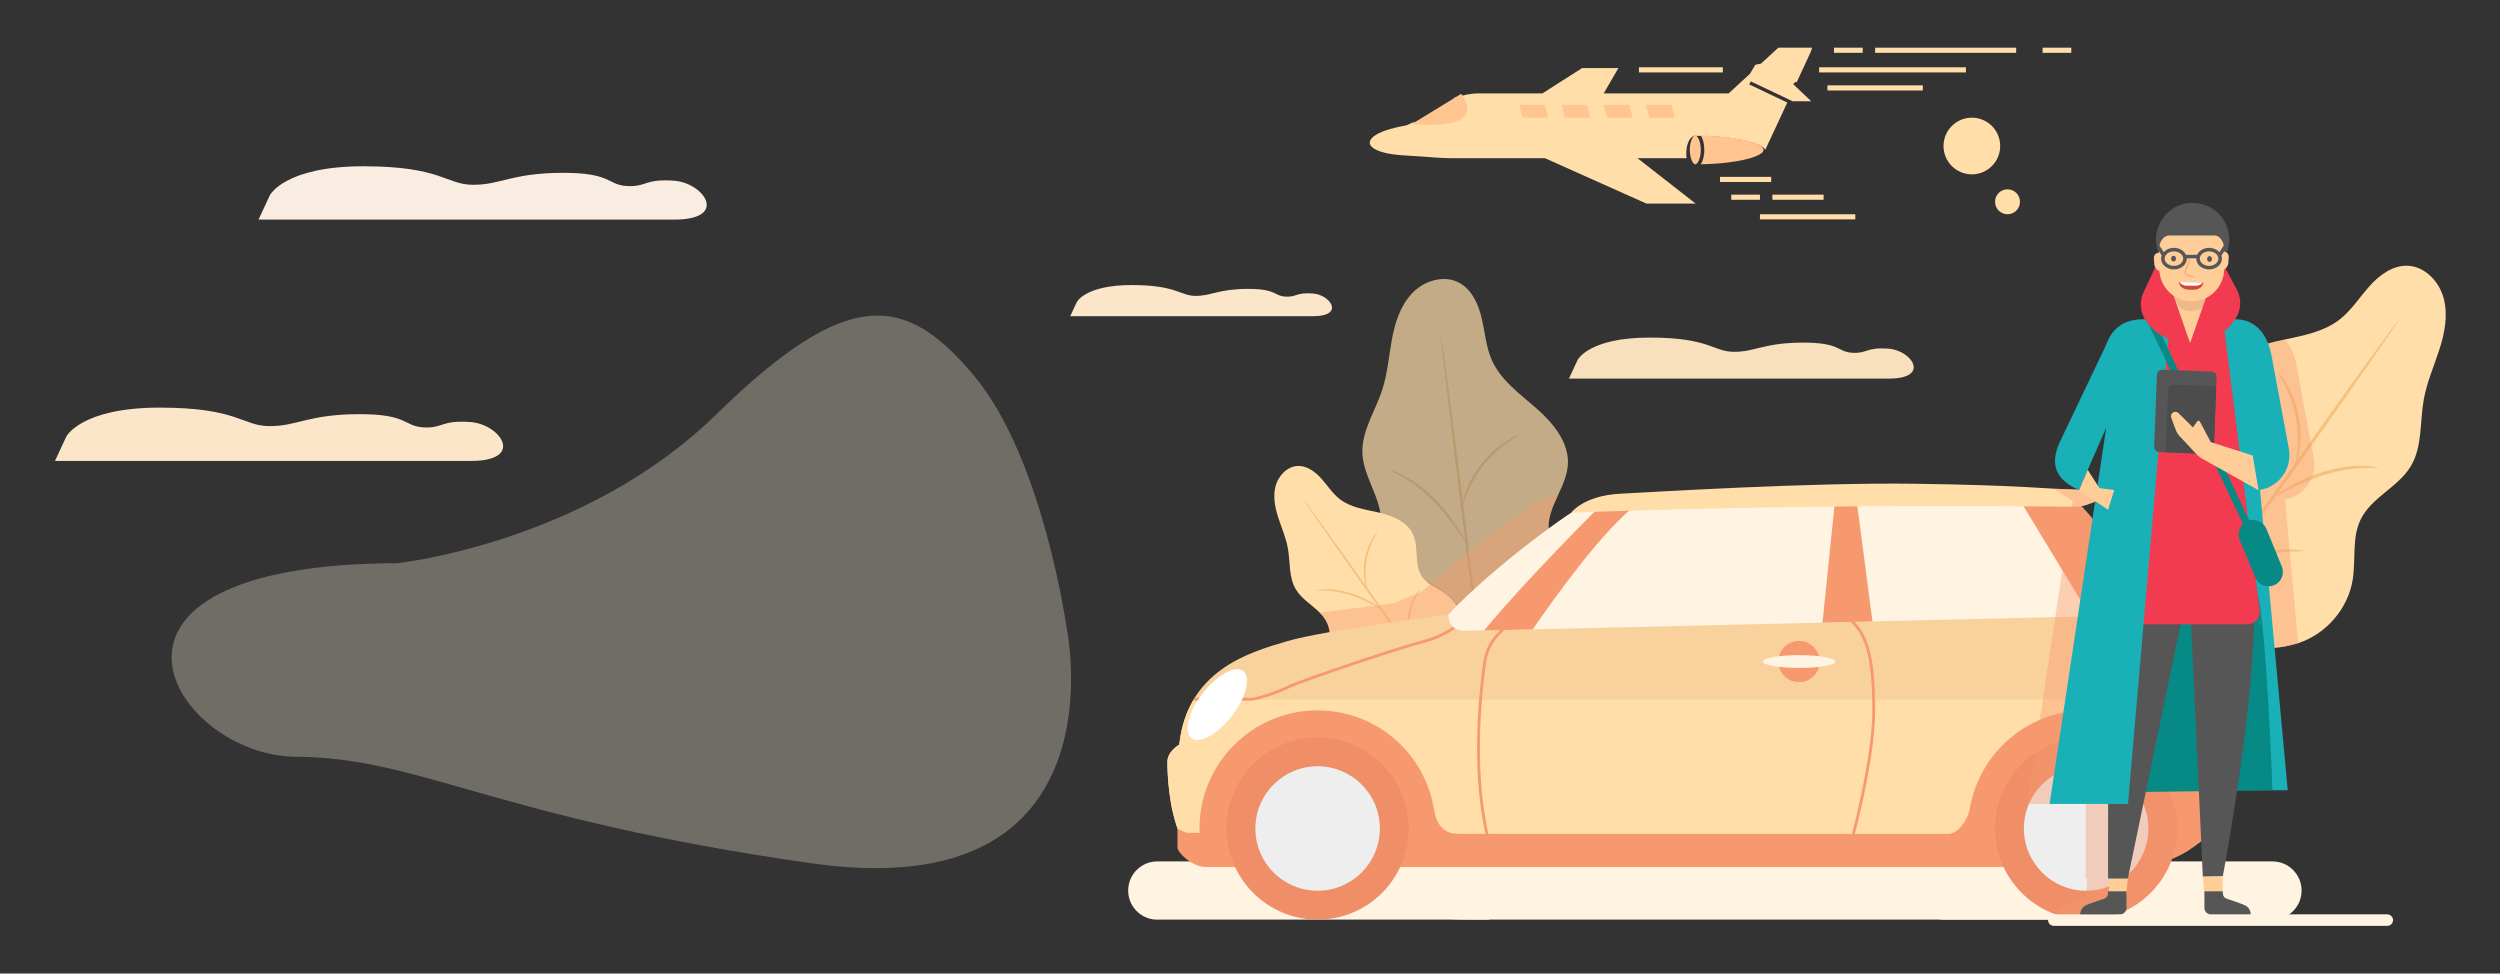 <?xml version="1.0" encoding="utf-8"?>
<!-- Generator: Adobe Illustrator 16.0.0, SVG Export Plug-In . SVG Version: 6.00 Build 0)  -->
<!DOCTYPE svg PUBLIC "-//W3C//DTD SVG 1.1//EN" "http://www.w3.org/Graphics/SVG/1.1/DTD/svg11.dtd">
<svg version="1.1" xmlns="http://www.w3.org/2000/svg" xmlns:xlink="http://www.w3.org/1999/xlink" x="0px" y="0px" width="2568px"
	 height="1000px" viewBox="0 0 2568 1000" enable-background="new 0 0 2568 1000" xml:space="preserve">
<rect x="0" y="0" width="2568" height="1000" fill="#333333" stroke="none"/>
<g id="Layer_1">
</g>
<g id="ORG">
	<g>
		<path fill="#FFF3E1" d="M1529.855,884.841v59.742h-343.391c-15.455-1.15-27.607-14.072-27.607-29.832
			c0-16.504,13.383-29.91,29.91-29.91H1529.855z"/>
		<path fill="#FFF3E1" d="M1993.193,884.841v59.742h343.391c15.455-1.15,27.607-14.072,27.607-29.832
			c0-16.504-13.383-29.91-29.91-29.91H1993.193z"/>
		<g opacity="0.7">
			<g>
				<path fill="#FFDEA9" d="M1499.154,704.476c-28.299,9.791-61.854-5.859-83.062-26.994
					c-21.207-21.139-29.012-54.695-19.314-83.018c6.709-19.592,21.047-37.041,21.764-57.734
					c0.852-24.613-17.922-46.258-19.07-70.855c-1.068-22.975,13.193-43.469,20.32-65.33c5.434-16.666,6.736-34.354,9.906-51.588
					c3.176-17.246,8.639-34.812,20.672-47.557c12.025-12.754,32.061-19.277,47.707-11.379c13.428,6.779,20.398,21.947,23.854,36.58
					c3.459,14.641,4.488,30.025,10.678,43.736c9.357,20.717,28.947,34.508,46.018,49.516c17.076,15.008,33.334,34.84,31.893,57.527
					c-1.5,23.746-22.26,44.203-19.617,67.85c1.645,14.762,12.098,26.771,18.947,39.949c16.299,31.373,10.711,72.715-13.332,98.631
					C1572.469,709.726,1531.658,718.39,1499.154,704.476"/>
			</g>
			<g>
				<g>
					<g>
						<path fill="#F4C587" d="M1535.895,715.765c-0.083,0.035-0.631-1.174-1.598-3.508c-0.479-1.176-1.067-2.623-1.762-4.334
							c-0.344-0.859-0.713-1.783-1.107-2.773c-0.394-0.99-0.828-2.039-1.176-3.189c-3.114-9.084-7.123-22.441-10.426-39.312
							c-3.373-16.855-6.01-37.148-8.845-59.629c-2.818-22.492-5.917-47.219-9.17-73.172c-6.435-51.936-12.116-98.965-16.099-133.021
							c-1.991-17.029-3.558-30.814-4.582-40.35c-0.512-4.766-0.889-8.471-1.115-10.984c-0.227-2.516-0.302-3.842-0.213-3.854
							c0.09-0.01,0.34,1.293,0.734,3.787c0.395,2.496,0.933,6.18,1.6,10.928c1.334,9.494,3.179,23.246,5.404,40.246
							c4.449,33.998,10.42,80.992,16.855,132.928c3.18,25.963,6.21,50.697,8.967,73.197c2.704,22.508,5.145,42.756,8.271,59.58
							c3.058,16.84,6.772,30.188,9.578,39.336c0.309,1.156,0.705,2.215,1.06,3.213c0.353,1,0.683,1.936,0.989,2.805
							c0.601,1.738,1.11,3.213,1.523,4.408C1535.593,714.457,1535.978,715.732,1535.895,715.765z"/>
					</g>
				</g>
			</g>
			<g>
				<g>
					<g>
						<path fill="#F4C587" d="M1561.574,446.095c0.076,0.162-1.075,0.943-3.211,2.211c-0.539,0.314-1.133,0.66-1.781,1.039
							c-0.645,0.393-1.323,0.854-2.066,1.324c-1.471,0.965-3.201,1.969-4.977,3.289c-0.903,0.637-1.849,1.303-2.833,1.996
							c-0.981,0.697-1.941,1.508-2.971,2.295c-2.083,1.547-4.138,3.408-6.344,5.311c-4.292,3.938-8.765,8.533-13.002,13.752
							c-4.185,5.262-7.708,10.621-10.63,15.662c-1.382,2.564-2.758,4.973-3.819,7.34c-0.548,1.174-1.133,2.287-1.602,3.396
							c-0.465,1.109-0.911,2.176-1.337,3.195c-0.91,2.021-1.512,3.914-2.137,5.555c-0.299,0.826-0.604,1.584-0.848,2.299
							c-0.231,0.721-0.443,1.379-0.635,1.979c-0.781,2.369-1.295,3.658-1.469,3.613s0.009-1.422,0.488-3.871
							c0.125-0.615,0.264-1.293,0.414-2.033c0.175-0.74,0.415-1.537,0.652-2.398c0.502-1.713,1.001-3.705,1.812-5.797
							c0.384-1.057,0.786-2.164,1.204-3.316c0.429-1.15,0.978-2.305,1.494-3.521c0.998-2.455,2.328-4.951,3.683-7.604
							c2.868-5.215,6.416-10.744,10.699-16.129c4.335-5.342,8.969-9.996,13.443-13.92c2.297-1.895,4.448-3.73,6.63-5.234
							c1.077-0.766,2.086-1.551,3.117-2.217c1.035-0.656,2.029-1.287,2.979-1.891c1.871-1.244,3.696-2.152,5.258-3.01
							c0.788-0.418,1.511-0.822,2.198-1.154c0.694-0.309,1.332-0.592,1.909-0.848
							C1560.196,446.406,1561.497,445.931,1561.574,446.095z"/>
					</g>
				</g>
			</g>
			<g>
				<g>
					<g>
						<path fill="#F4C587" d="M1577.312,561.355c0.084,0.158-0.995,0.969-3.005,2.289c-0.509,0.328-1.069,0.689-1.68,1.084
							c-0.601,0.42-1.25,0.877-1.946,1.363c-1.386,0.992-3.019,2.035-4.692,3.375c-0.852,0.646-1.743,1.324-2.673,2.029
							c-0.926,0.709-1.831,1.521-2.802,2.318c-1.966,1.566-3.905,3.424-5.987,5.328c-4.054,3.926-8.282,8.473-12.3,13.598
							c-3.969,5.164-7.327,10.389-10.125,15.291c-1.327,2.49-2.646,4.83-3.677,7.123c-0.529,1.139-1.093,2.217-1.55,3.289
							c-0.453,1.074-0.889,2.107-1.305,3.094c-0.884,1.957-1.483,3.783-2.1,5.369c-0.296,0.797-0.595,1.529-0.839,2.221
							c-0.231,0.693-0.444,1.33-0.637,1.908c-0.784,2.285-1.299,3.527-1.473,3.48s0.012-1.379,0.494-3.748
							c0.127-0.594,0.266-1.25,0.418-1.967c0.174-0.715,0.409-1.486,0.643-2.318c0.493-1.656,0.99-3.578,1.773-5.604
							c0.374-1.023,0.764-2.096,1.171-3.211c0.416-1.113,0.942-2.232,1.44-3.412c0.965-2.375,2.235-4.801,3.533-7.375
							c2.74-5.068,6.115-10.457,10.175-15.738c4.107-5.24,8.489-9.846,12.72-13.756c2.171-1.895,4.205-3.729,6.268-5.252
							c1.02-0.775,1.973-1.562,2.948-2.242c0.979-0.67,1.92-1.314,2.818-1.93c1.771-1.264,3.5-2.215,4.979-3.102
							c0.747-0.432,1.432-0.85,2.084-1.197c0.659-0.326,1.264-0.625,1.812-0.898
							C1575.986,561.705,1577.229,561.197,1577.312,561.355z"/>
					</g>
				</g>
			</g>
			<g>
				<g>
					<g>
						<path fill="#F4C587" d="M1506.758,559.177c-0.357,0.203-3.601-5.164-9.3-13.496c-0.718-1.039-1.469-2.125-2.251-3.258
							c-0.783-1.133-1.652-2.271-2.518-3.475c-1.713-2.42-3.675-4.904-5.707-7.543c-4.158-5.197-8.887-10.787-14.246-16.277
							c-5.383-5.469-10.859-10.311-16.057-14.445c-2.672-1.967-5.14-3.943-7.629-5.533c-1.229-0.818-2.396-1.643-3.55-2.383
							c-1.174-0.707-2.301-1.387-3.377-2.035c-2.126-1.359-4.151-2.361-5.901-3.322c-0.877-0.475-1.694-0.918-2.449-1.328
							c-0.775-0.371-1.485-0.711-2.129-1.02c-2.55-1.242-3.927-2.008-3.857-2.174c0.07-0.166,1.58,0.285,4.251,1.24
							c0.669,0.244,1.409,0.516,2.217,0.811c0.798,0.334,1.654,0.734,2.58,1.15c1.843,0.85,3.983,1.768,6.194,3.039
							c1.121,0.613,2.295,1.256,3.518,1.924c1.201,0.705,2.414,1.5,3.689,2.293c2.586,1.541,5.144,3.484,7.903,5.436
							c5.369,4.1,10.993,8.973,16.458,14.527c5.443,5.574,10.181,11.289,14.282,16.629c2.003,2.709,3.921,5.27,5.573,7.768
							c0.836,1.24,1.671,2.42,2.416,3.592c0.74,1.174,1.451,2.301,2.13,3.377c1.377,2.139,2.498,4.148,3.509,5.896
							c1.02,1.742,1.837,3.277,2.475,4.549C1506.275,557.65,1506.914,559.089,1506.758,559.177z"/>
					</g>
				</g>
			</g>
			<g>
				<g>
					<g>
						<path fill="#F4C587" d="M1521.84,663.208c-0.17,0.059-0.834-1.199-1.884-3.514c-0.259-0.584-0.546-1.229-0.858-1.932
							c-0.326-0.699-0.717-1.443-1.109-2.254c-0.812-1.607-1.637-3.482-2.768-5.445c-0.54-0.994-1.105-2.035-1.693-3.119
							c-0.592-1.08-1.297-2.156-1.974-3.299c-1.322-2.305-2.955-4.629-4.612-7.107c-3.459-4.861-7.544-10.002-12.269-15.01
							c-4.774-4.963-9.712-9.293-14.401-12.984c-2.396-1.775-4.639-3.52-6.877-4.951c-1.107-0.732-2.148-1.488-3.2-2.131
							c-1.054-0.641-2.065-1.256-3.032-1.842c-1.91-1.227-3.73-2.135-5.295-3.023c-0.788-0.432-1.509-0.855-2.193-1.217
							c-0.69-0.348-1.324-0.666-1.897-0.955c-2.272-1.166-3.495-1.889-3.423-2.053s1.432,0.244,3.829,1.125
							c0.602,0.227,1.265,0.475,1.989,0.746c0.719,0.297,1.487,0.664,2.319,1.039c1.652,0.775,3.583,1.596,5.575,2.734
							c1.01,0.549,2.067,1.125,3.168,1.727c1.098,0.609,2.185,1.334,3.338,2.039c2.331,1.381,4.664,3.09,7.148,4.85
							c4.864,3.658,9.961,8.029,14.838,13.1c4.826,5.115,8.945,10.418,12.363,15.451c1.637,2.566,3.23,4.98,4.496,7.375
							c0.648,1.186,1.321,2.307,1.877,3.432c0.546,1.129,1.07,2.213,1.571,3.248c1.041,2.049,1.763,4.004,2.456,5.689
							c0.334,0.848,0.662,1.629,0.924,2.365c0.238,0.74,0.457,1.418,0.654,2.033C1521.668,661.775,1522.01,663.15,1521.84,663.208z"
							/>
					</g>
				</g>
			</g>
		</g>
		<g>
			<path fill="#FFDEA9" d="M1505.164,667.511c-3.684,14.148-13.609,26.328-26.301,33.57c-0.154,0.102-0.281,0.178-0.434,0.23
				c-3.533,1.994-7.295,3.607-11.182,4.732c-0.82,0.256-1.641,0.486-2.457,0.664c-0.818,0.182-1.639,0.385-2.455,0.539
				c-0.82,0.152-1.641,0.307-2.457,0.408c-0.844,0.129-1.664,0.23-2.508,0.309c-12.742,13.84-36.002,15.172-54.064,9.773
				c-18.037-5.398-32.367-21.672-35.41-40.248c-0.154-0.895-0.283-1.791-0.385-2.686c-0.104-0.896-0.178-1.791-0.256-2.713
				c-0.102-1.125-0.154-2.277-0.205-3.43c-0.051-0.664-0.076-1.355-0.076-2.02c-0.127-2.943-0.152-5.91-0.279-8.828
				c-0.309-6.549-1.051-12.971-3.941-18.805c-1.816-3.686-4.35-6.857-7.24-9.75c-7.934-8.033-18.578-14.072-24.41-23.82
				c-7.445-12.408-5.654-28.016-8.213-42.242c-1.947-10.873-6.498-21.057-9.877-31.547s-5.578-21.852-2.711-32.496
				c2.863-10.643,12.023-20.236,23.053-20.518c9.439-0.232,17.832,6.088,24.102,13.176c6.295,7.061,11.436,15.301,18.932,21.031
				c11.361,8.699,26.328,10.518,40.248,13.74c13.945,3.225,28.863,9.365,34.824,22.363c6.217,13.611,0.816,31.137,9.312,43.445
				c2.201,3.172,5.066,5.627,8.238,7.803c4.529,3.096,9.621,5.604,14.174,8.699C1501.559,621.406,1510.77,645.994,1505.164,667.511z
				"/>
			<g>
				<path fill="#F4C17F" d="M1481.1,703.267c-0.047,0.049-0.725-0.434-1.984-1.406c-1.266-0.965-3.064-2.479-5.318-4.492
					c-4.496-4.043-10.67-10.287-17.543-18.648c-6.902-8.326-14.426-18.779-22.695-30.385c-8.266-11.629-17.348-24.402-26.889-37.801
					c-19.037-26.863-36.17-51.242-48.486-68.953c-6.088-8.832-11.033-16.004-14.502-21.027c-1.645-2.467-2.936-4.398-3.857-5.783
					c-0.859-1.334-1.287-2.055-1.225-2.092c0.057-0.043,0.592,0.6,1.568,1.854c0.996,1.328,2.393,3.188,4.172,5.559
					c3.59,4.932,8.717,11.975,15.035,20.646c12.621,17.488,29.945,41.738,48.977,68.6c9.492,13.436,18.529,26.24,26.758,37.896
					c8.191,11.676,15.555,22.164,22.285,30.572c6.682,8.428,12.652,14.777,16.953,18.977c2.158,2.094,3.861,3.701,5.041,4.762
					C1480.553,702.617,1481.145,703.21,1481.1,703.267z"/>
			</g>
			<g>
				<path fill="#F4C17F" d="M1415.008,546.203c0.277,0.199-1.693,3.062-4.189,8.008c-1.266,2.467-2.574,5.502-3.824,8.941
					c-1.188,3.451-2.291,7.314-3.078,11.459c-0.744,4.145-1.111,8.152-1.24,11.807c-0.068,3.65,0.064,6.951,0.361,9.711
					c0.561,5.516,1.361,8.896,1.035,8.984c-0.219,0.064-1.543-3.203-2.482-8.795c-0.494-2.799-0.781-6.172-0.814-9.928
					c0.025-3.756,0.336-7.887,1.107-12.16c0.816-4.26,2.006-8.232,3.336-11.744c1.371-3.488,2.855-6.539,4.314-8.969
					C1412.428,548.63,1414.834,546.058,1415.008,546.203z"/>
			</g>
			<g>
				<path fill="#F4C17F" d="M1458.061,605.378c0.277,0.182-1.488,3.049-3.723,7.93c-1.135,2.438-2.305,5.412-3.416,8.771
					c-1.072,3.375-2.047,7.146-2.744,11.168c-0.662,4.031-0.969,7.914-1.07,11.455c-0.047,3.541,0.078,6.734,0.357,9.406
					c0.516,5.352,1.24,8.629,0.92,8.715c-0.227,0.066-1.467-3.104-2.371-8.525c-0.465-2.703-0.754-5.971-0.812-9.611
					c0-3.633,0.264-7.633,0.938-11.777c0.723-4.145,1.787-8.01,2.979-11.443c1.242-3.414,2.586-6.406,3.912-8.807
					C1455.656,607.837,1457.869,605.242,1458.061,605.378z"/>
			</g>
			<g>
				<path fill="#F4C17F" d="M1418.318,625.183c-0.174,0.264-3.598-1.695-9.246-4.58c-5.652-2.867-13.596-6.59-22.783-9.492
					c-4.605-1.42-9.068-2.475-13.17-3.23c-4.115-0.664-7.85-1.117-11.002-1.219c-6.299-0.297-10.232,0.123-10.279-0.232
					c-0.031-0.207,3.863-1.152,10.311-1.232c3.223-0.078,7.053,0.23,11.277,0.811c4.201,0.662,8.779,1.686,13.479,3.133
					c9.371,2.957,17.346,6.959,22.871,10.188C1415.299,622.564,1418.457,624.972,1418.318,625.183z"/>
			</g>
			<g>
				<path fill="#F4C17F" d="M1457.658,678.332c-0.23,0.252-2.932-2.062-7.668-5.191c-2.361-1.578-5.285-3.271-8.623-4.973
					c-3.355-1.652-7.145-3.273-11.242-4.635c-4.113-1.326-8.123-2.258-11.811-2.912c-3.693-0.607-7.059-0.959-9.893-1.09
					c-5.67-0.281-9.221-0.008-9.25-0.346c-0.029-0.23,3.475-1.018,9.283-1.111c2.895-0.064,6.348,0.15,10.15,0.664
					c3.801,0.568,7.943,1.471,12.164,2.834c4.211,1.398,8.078,3.121,11.475,4.902c3.367,1.836,6.285,3.711,8.58,5.471
					C1455.449,675.457,1457.818,678.166,1457.658,678.332z"/>
			</g>
		</g>
		<path opacity="0.4" fill="#F7996F" d="M1596.508,683.81c-15.633,16.861-38.404,26.354-61.33,27.146l0.717,4.811
			c-0.639-1.586-1.254-3.172-1.869-4.785c-11.947,0.256-23.871-1.791-34.873-6.498c-10.209,3.531-21.158,3.736-31.904,1.561
			c-0.027,0-0.027,0-0.053,0c-0.793,0.23-1.611,0.461-2.404,0.664c-0.818,0.182-1.639,0.385-2.455,0.539
			c-0.82,0.152-1.641,0.307-2.457,0.408c-0.844,0.129-1.664,0.23-2.508,0.309c-12.742,13.84-36.002,15.172-54.064,9.773
			c-18.037-5.398-32.367-21.672-35.41-40.248c-0.154-0.895-0.283-1.791-0.385-2.686c-0.104-0.896-0.178-1.791-0.256-2.713
			c-0.102-1.125-0.154-2.277-0.205-3.43c-0.051-0.664-0.076-1.355-0.076-2.02c-0.127-2.943-0.152-5.91-0.279-8.828
			c-0.309-6.549-1.051-12.971-3.941-18.805c-1.816-3.686-4.35-6.857-7.24-9.75l56.52-7.111l1.918-0.256l0.717-0.104l2.301-0.281
			l15.225-1.918l22.414-9.697l1.738-0.742l5.322-2.303h0.027c2.404-2.227,4.836-4.453,7.316-6.652
			c10.697-9.596,21.953-19.139,33.084-28.145c23.359-18.934,46.055-35.539,61.174-45.518c0,0,9.469-13.307,37.178-17.986
			c-5.527,11.998-10.977,23.869-9.541,36.689c1.637,14.764,12.1,26.764,18.932,39.939
			C1626.137,616.544,1620.559,657.89,1596.508,683.81z"/>
		<path opacity="0.3" fill="#FFF3E1" d="M408.084,578.488c0,0,191.896-20.104,327.502-152.67
			c135.607-132.566,194.455-124.031,264.816-40.025c70.363,84.004,94.67,255.773,94.67,255.773s63.965,291.34-260.979,245.285
			c-324.945-46.055-402.982-108.912-529.633-109.467C177.809,776.83,54.994,579.716,408.084,578.488z"/>
		<path fill="#FCE6CA" d="M68.139,448.392c0,0,15.129-29.688,95.967-29.688c80.836,0,84.785,19.023,112.947,19.023
			c28.152,0,39.695-12.051,90.979-12.299c51.291-0.248,46.279,12.299,66.732,13.553c20.459,1.254,17.896-7.732,48.67-5.434
			c30.768,2.297,56.414,39.936,0,39.936c-56.426,0-426.975,0-426.975,0L68.139,448.392z"/>
		<path fill="#F9EDE1" d="M277.248,200.49c0,0,15.129-29.688,95.967-29.688c80.836,0,84.785,19.025,112.947,19.025
			c28.152,0,39.695-12.053,90.979-12.301c51.291-0.246,46.279,12.301,66.732,13.553c20.459,1.254,17.896-7.732,48.67-5.434
			c30.768,2.297,56.414,39.936,0,39.936c-56.426,0-426.975,0-426.975,0L277.248,200.49z"/>
		<path fill="#FCE6CA" d="M1106.15,310.164c0,0,8.838-17.342,56.057-17.342c47.217,0,49.523,11.111,65.975,11.111
			c16.443,0,23.186-7.039,53.141-7.184c29.963-0.145,27.033,7.184,38.98,7.916c11.951,0.734,10.453-4.516,28.43-3.174
			c17.973,1.342,32.951,23.326,0,23.326c-32.961,0-249.402,0-249.402,0L1106.15,310.164z"/>
		<g>
			<path fill="#FFF3E1" d="M2163.803,901.906c-13.713,15.787-28.938,29.988-45.338,42.678h-612.559
				c-34.514,0-48.381-6.447-53.576-10.311c-0.947-0.895-1.893-1.816-2.816-2.738c-0.023-0.025-0.023-0.025-0.023-0.025
				c-12.564-12.613-22.184-24.92-28.17-34.822c-22.158-36.639-33.34-82.234-19.83-122.84
				c25.432-76.477,121.1-101.756,201.695-101.244c80.572,0.512,167.973,13.178,236.008-30.012
				c42.369-26.891,70.566-72.129,113.09-98.711c84.666-52.912,208.168-8.777,254.658,79.572
				C2253.406,711.802,2229.279,826.556,2163.803,901.906z"/>
		</g>
		<g>
			<path fill="#2D1E56" d="M1760.324,571.121"/>
			<path fill="#F9D19D" d="M1487.619,631.404c0,0-125.715,15.592-165.676,27.287c-39.963,11.695-102.33,30.217-110.619,106.232
				c0,0-12.18,6.824-12.18,17.543s0.971,47.754,13.156,75.529h1014.293l51.893-48c0,0,4.756-10.234,5.117-19.736
				c0.369-9.502-0.729-34.354-2.191-36.912s-10.598-11.693-23.021-19.004c0,0,4.014-25.582-2.926-50.801
				c-6.945-25.217-15.959-51.773-39.35-52.139H1487.619z"/>
			<path fill="#FFDEA9" d="M1226.141,718.494c-7.451,12.502-12.777,27.715-14.816,46.43c0,0-12.18,6.824-12.18,17.543
				s0.971,47.754,13.156,75.529h1014.293l51.893-48c0,0,4.756-10.234,5.117-19.736c0.369-9.502-0.729-34.354-2.191-36.912
				s-10.598-11.693-23.021-19.004c0,0,0.996-6.355,1.133-15.85H1226.141z"/>
			<g>
				<path fill="#F7996F" d="M1227.189,716.8c-0.594,0.955-1.172,1.936-1.74,2.924h59.699c5.465,0,24.701-5.967,39.363-12.934
					c15.078-7.158,112.492-39.883,138.98-46.684c21.229-5.449,38.713-18.244,47.51-28.703h-3.873
					c-9.006,9.74-25.527,21.035-44.357,25.873c-26.578,6.822-124.363,39.676-139.514,46.875
					c-15.191,7.217-33.592,12.648-38.109,12.648H1227.189z"/>
				<path fill="#F7996F" d="M1904.969,857.996c5.936-22.674,21.602-86.846,21.207-130.609c-0.451-49.852-5.412-79.379-29.914-95.982
					h-5.586c26.838,15.379,32.113,44.619,32.578,96.01c0.395,43.916-15.561,108.721-21.305,130.582H1904.969z"/>
				<path fill="#F7996F" d="M1526.703,679.375c4.098-27.455,29.633-41.674,45.574-47.971h-7.336
					c-16.268,7.582-37.334,22.115-41.125,47.537c-3.676,24.613-13.939,108.047,2.387,179.055h2.994
					C1512.76,787.359,1523.039,703.929,1526.703,679.375z"/>
			</g>
			<path fill="#F7996F" d="M2268.621,803.216c-4.508,0-13.482-0.084-20.689-12.914l0.01,0.234
				c-20.961-36.328-60.117-60.838-105.066-60.838c-60.697,0-110.842,44.611-119.775,102.812l-0.113-0.242
				c-2.207,10.859-12.021,24.264-21.766,24.264s-481.439,0-503.857,0s-24.018-24.264-24.018-24.264l-0.096,0.346
				c-8.896-58.254-59.059-102.916-119.789-102.916c-67.014,0-121.332,54.322-121.332,121.338c0,1.502,0.133,2.969,0.188,4.459
				c-5.086,0-10.441,0-12.043,0c-3.283,0-10.738-4.459-10.738-4.459s0,14.51,0,19.627s15.033,19.979,29.33,19.979h3.887h213.682
				h11.615h560.223h21.043h156.08c0,0,28.859-6.588,46.148-19.545v0.016c0,0,17.438-11.658,20.615-18.234
				c3.158-6.582,6.578-17.785,7.062-22.658c0.484-4.875,1.834-27.004,1.834-27.004S2273.123,803.216,2268.621,803.216z"/>
			<path fill="#EF8E67" d="M1447.023,851.037c0,51.67-41.895,93.559-93.562,93.559c-51.672,0-93.559-41.889-93.559-93.559
				c0-51.678,41.887-93.562,93.559-93.562C1405.129,757.474,1447.023,799.359,1447.023,851.037z"/>
			<circle fill="#EEEEEE" cx="1353.459" cy="851.037" r="63.943"/>
			<path fill="#EF8E67" d="M2236.428,851.037c0,51.67-41.887,93.559-93.553,93.559c-51.678,0-93.561-41.889-93.561-93.559
				c0-51.678,41.883-93.562,93.561-93.562C2194.541,757.474,2236.428,799.359,2236.428,851.037z"/>
			<path fill="#EEEEEE" d="M2206.809,851.037c0,35.312-28.621,63.943-63.934,63.943c-35.322,0-63.949-28.631-63.949-63.943
				c0-35.314,28.627-63.943,63.949-63.943C2178.188,787.093,2206.809,815.722,2206.809,851.037z"/>
			<path fill="#FFFFFF" d="M1273.09,723.744c-11.309,20.086-30.617,36.367-43.127,36.367c-12.516,0-13.498-16.281-2.193-36.367
				c11.301-20.078,30.619-36.363,43.127-36.363C1283.41,687.38,1284.389,703.662,1273.09,723.744z"/>
			<path fill="#FFF3E1" d="M1487.619,631.404c0,0-0.488,16.568,16.562,16.568c17.057,0,711.934-16.568,711.934-16.568
				s-0.971-6.09-7.797-14.861s-63.83-97.703-76.504-100.625c-12.672-2.926-201.256-8.773-249.49-8.773
				c-48.246,0-238.775,5.846-251.443,9.744C1618.209,520.791,1532.934,582.679,1487.619,631.404z"/>
			<g>
				<path fill="#F7996F" d="M1923.383,638.345l-16.574-126.697l-21.93,3.049l-12.809,124.859
					C1889.271,639.152,1906.418,638.746,1923.383,638.345z"/>
				<path fill="#F7996F" d="M1574.438,646.482c18.975-27.682,73.615-104.928,109.072-129.955l-40.203,3.654
					c0,0-75.096,74.496-118.828,127.406C1536.592,647.332,1553.619,646.953,1574.438,646.482z"/>
				<path fill="#F7996F" d="M2208.318,616.542c-6.826-8.771-63.83-97.703-76.504-100.625c-3.602-0.832-21.516-1.904-46.359-3.006
					l-10.529,1.055l72.191,119.08c42.568-1.012,68.998-1.643,68.998-1.643S2215.145,625.314,2208.318,616.542z"/>
			</g>
			<path fill="#FFDEA9" d="M1614.076,526.533c0,0,12.418-17.439,50.428-19.389c38.004-1.949,194.914-11.693,302.605-10.232
				c107.697,1.463,138.635,5.359,149.844,5.359s52.871,2.682,52.871,4.873c0,2.195-25.006,11.336-31.992,12.979
				C2130.84,521.765,1930.559,515.429,1614.076,526.533z"/>
			<path fill="#F7996F" d="M1869.164,679.525c0,11.705-9.492,21.195-21.195,21.195c-11.709,0-21.199-9.49-21.199-21.195
				c0-11.709,9.49-21.199,21.199-21.199C1859.672,658.326,1869.164,667.816,1869.164,679.525z"/>
			<path fill="#FFF3E1" d="M1885.248,679.525c0,3.629-16.693,6.576-37.279,6.576c-20.584,0-37.279-2.947-37.279-6.576
				c0-3.633,16.695-6.58,37.279-6.58C1868.555,672.945,1885.248,675.892,1885.248,679.525z"/>
			<path fill="#F7996F" d="M2252.723,718.542c1.502,9.582-5.041,17.354-14.625,17.354l0,0c-9.58,0-18.574-7.771-20.084-17.354
				l-7.141-45.422c-1.508-9.586,5.039-17.352,14.623-17.352l0,0c9.582,0,18.576,7.766,20.082,17.352L2252.723,718.542z"/>
		</g>
		<g>
			<path fill="#FFDEA9" d="M2505.738,359.044c-5.479,17.041-12.871,33.596-16.018,51.197c-4.172,23.131-1.254,48.463-13.33,68.598
				c-12.922,21.57-40.248,31.957-51.404,54.523c-9.363,18.961-4.912,41.578-8.34,62.457c-4.889,29.629-27.404,55.623-55.957,64.834
				c-0.514,0.18-1.051,0.332-1.561,0.486c-29.297,8.752-67.061,6.627-87.762-15.863c-12.023-1.074-23.668-4.859-34.182-10.771
				c-0.258-0.129-0.488-0.256-0.717-0.408c-12.18-6.936-22.799-16.709-30.68-28.273c-5.424-7.982-9.566-16.836-11.998-26.225
				c-6.117-23.414-1.406-49.023,11.334-69.494c6.295-10.105,14.508-18.959,24.359-25.662c12.535-8.547,27.734-14.303,36.357-26.789
				c13.816-19.982,5.016-48.408,15.146-70.516c9.67-21.107,33.902-31.061,56.52-36.307c3.146-0.742,6.32-1.432,9.518-2.098
				c19.727-4.17,39.941-8.061,55.83-20.213c12.178-9.312,20.52-22.67,30.729-34.156c10.186-11.514,23.795-21.775,39.146-21.393
				c17.91,0.463,32.75,16.018,37.406,33.314C2514.795,323.556,2511.213,342.005,2505.738,359.044z"/>
			<g>
				<path fill="#F4C17F" d="M2464.186,328.24c0.102,0.078-0.562,1.254-1.969,3.402c-1.512,2.252-3.609,5.398-6.27,9.391
					c-5.629,8.162-13.662,19.805-23.541,34.131c-15.428,22.186-35.512,50.814-58.105,82.771
					c-6.65,9.441-13.561,19.217-20.621,29.168c-4.861,6.832-9.623,13.535-14.305,20.137c0,0,0-0.025-0.025,0
					c-0.613,0.869-1.227,1.74-1.842,2.609c-9.594,13.512-18.807,26.457-27.479,38.637c-10.031,14.045-19.371,27.07-28.094,38.404
					c-1.688,2.148-3.328,4.246-4.965,6.268c-1.279,1.588-2.533,3.148-3.787,4.656c-11.154,13.562-21.184,23.719-28.477,30.27
					c-3.045,2.738-5.578,4.887-7.521,6.422c-0.41,0.334-0.768,0.613-1.127,0.871c-2.021,1.586-3.121,2.379-3.199,2.277
					c0-0.154,0.973-1.102,2.764-2.791c0.258-0.229,0.537-0.486,0.846-0.766c1.842-1.664,4.324-4.018,7.344-6.961
					c6.982-6.805,16.68-17.117,27.529-30.805c10.898-13.664,22.875-30.678,36.18-49.639c13.355-18.934,28.016-39.709,43.445-61.533
					c2.406-3.377,4.785-6.756,7.139-10.08c0.717-0.973,1.406-1.971,2.098-2.943c4.504-6.346,8.928-12.59,13.254-18.678
					c21.928-30.832,41.629-58.336,57.006-79.65c10.26-14.098,18.6-25.51,24.41-33.518c2.891-3.863,5.166-6.883,6.779-9.031
					C2463.213,329.289,2464.057,328.24,2464.186,328.24z"/>
			</g>
			<g>
				<path fill="#F4C17F" d="M2340.152,382.673c-0.449,0.326,2.738,4.971,6.801,12.998c2.064,4.008,4.188,8.936,6.213,14.518
					c1.924,5.605,3.717,11.877,4.986,18.605c1.225,6.73,1.805,13.234,2.02,19.17c0.119,5.922-0.09,11.279-0.576,15.764
					c-0.908,8.955-2.219,14.439-1.684,14.582c0.35,0.107,2.494-5.195,4.023-14.277c0.795-4.539,1.264-10.018,1.324-16.113
					c-0.045-6.1-0.549-12.805-1.809-19.746c-1.32-6.916-3.254-13.363-5.398-19.062c-2.232-5.662-4.643-10.615-7.016-14.559
					C2344.35,386.615,2340.441,382.437,2340.152,382.673z"/>
			</g>
			<g>
				<path fill="#F4C17F" d="M2270.26,478.746c-0.459,0.291,2.408,4.949,6.043,12.871c1.844,3.959,3.736,8.789,5.551,14.244
					c1.729,5.477,3.328,11.598,4.453,18.127c1.064,6.545,1.574,12.85,1.738,18.6c0.076,5.746-0.135,10.932-0.584,15.271
					c-0.83,8.684-2.014,14.006-1.49,14.148c0.365,0.105,2.375-5.043,3.85-13.846c0.748-4.391,1.219-9.689,1.312-15.6
					c0-5.898-0.418-12.393-1.523-19.121c-1.16-6.73-2.889-13.006-4.838-18.576c-2.018-5.545-4.188-10.402-6.352-14.301
					C2274.162,482.738,2270.564,478.525,2270.26,478.746z"/>
			</g>
			<g>
				<path fill="#F4C17F" d="M2334.779,510.894c0.275,0.43,5.832-2.752,15.008-7.434c9.18-4.654,22.072-10.699,36.994-15.412
					c7.471-2.305,14.723-4.014,21.379-5.242c6.676-1.078,12.738-1.814,17.865-1.98c10.23-0.48,16.605,0.203,16.672-0.375
					c0.064-0.338-6.252-1.873-16.732-2c-5.227-0.127-11.453,0.375-18.305,1.312c-6.826,1.074-14.256,2.738-21.883,5.09
					c-15.217,4.797-28.164,11.295-37.119,16.537C2339.682,506.646,2334.555,510.552,2334.779,510.894z"/>
			</g>
			<g>
				<path fill="#F4C17F" d="M2270.914,597.183c0.365,0.41,4.742-3.352,12.449-8.428c3.842-2.562,8.58-5.314,13.992-8.078
					c5.457-2.68,11.604-5.311,18.26-7.523c6.666-2.152,13.188-3.662,19.17-4.729c5.992-0.986,11.453-1.555,16.061-1.766
					c9.211-0.457,14.957-0.014,15.027-0.562c0.045-0.373-5.652-1.648-15.076-1.803c-4.703-0.104-10.314,0.244-16.496,1.078
					c-6.152,0.924-12.879,2.387-19.734,4.598c-6.832,2.271-13.104,5.068-18.631,7.961c-5.467,2.982-10.203,6.025-13.932,8.883
					C2274.498,592.513,2270.65,596.91,2270.914,597.183z"/>
			</g>
		</g>
		<path opacity="0.4" fill="#F7996F" d="M2375.555,488.433c-0.461,1.434-0.998,2.816-1.639,4.172
			c-4.834,10.465-14.582,18.447-26.812,20.572l4.707,51.146l0.205,2.277l8.674,94.053c-0.514,0.18-1.051,0.332-1.561,0.486
			c-29.297,8.752-67.061,6.627-87.762-15.863c-12.023-1.074-23.668-4.859-34.182-10.771c-0.41,0.334-0.768,0.613-1.127,0.871
			c-2.021,1.586-3.121,2.379-3.199,2.277c0-0.154,0.973-1.102,2.764-2.791c0.258-0.229,0.537-0.486,0.846-0.766
			c-12.18-6.936-22.799-16.709-30.68-28.273l-0.664-95.719c6.295-10.105,14.508-18.959,24.359-25.662
			c12.535-8.547,27.734-14.303,36.357-26.789c13.816-19.982,5.016-48.408,15.146-70.516c9.67-21.107,33.902-31.061,56.52-36.307
			c3.146-0.742,6.32-1.432,9.518-2.098c6.191,6.857,10.186,16.504,12.129,27.709l14.303,77.016l0.844,4.477l2.506,13.484
			C2377.781,477.304,2377.27,483.113,2375.555,488.433z"/>
		<rect x="1807.816" y="220.076" fill="#FFDEA9" width="97.955" height="5.281"/>
		<rect x="1778.332" y="199.934" fill="#FFDEA9" width="29.484" height="5.281"/>
		<rect x="1820.594" y="199.934" fill="#FFDEA9" width="52.621" height="5.281"/>
		<rect x="1868.582" y="69.117" fill="#FFDEA9" width="150.793" height="5.283"/>
		<rect x="1683.51" y="69.117" fill="#FFDEA9" width="86.217" height="5.283"/>
		<rect x="1877.158" y="87.667" fill="#FFDEA9" width="97.957" height="5.281"/>
		<rect x="1883.875" y="48.974" fill="#FFDEA9" width="29.482" height="5.283"/>
		<rect x="2098.158" y="48.974" fill="#FFDEA9" width="29.484" height="5.283"/>
		<rect x="1926.137" y="48.974" fill="#FFDEA9" width="144.867" height="5.283"/>
		<rect x="1766.76" y="181.66" fill="#FFDEA9" width="52.625" height="5.281"/>
		<g>
			<path fill="#FFDEA9" d="M1443.201,129.048c2.463-0.459,4.977-1.648,7.32-3.045c1.637-0.281,3.451-0.615,5.375-0.877
				c1.525-0.205,3.078-0.371,4.719-0.371h5.695h18.986c10.395,0,18.816-8.176,18.816-18.27c0-5.816-5.238-6.301-11.635-5.697
				c9.689-3.076,19.215-4.875,25.736-4.875h66.221l40.684-25.977h37.311l-15.1,25.977h128.355l21.928-20.176l5.436-9.213
				l5.803-1.129l17.842-16.422h34.746l-1.58,4.662l-14.438,31.154l-0.943-0.891l-1.266,1.252l-1.262,1.254l1.885,1.795
				l16.629,15.805h-19.09l-3.992-1.896l-35.662-16.949l-3.318-1.574l-1.594,3.15l39.09,18.572l-8.748,18.871l-13.738,29.449
				c-7.811-9.184-40.717-14.094-71.988-14.121h-0.016h-0.012c-0.072,0-0.146,0-0.213,0h-1.803v0.424
				c-4.236,1.754-7.227,8.871-7.227,17.936c0,1.637,0.127,3.17,0.309,4.666h-50.377l59.648,46.58h-50.541l-104.131-46.58h-86.674
				h-11.078c-0.295,0-0.574-0.084-0.875-0.084c-14.406-0.26-16.523-1.109-45.543-2.781c-35.523-2.047-35.82-12.27-35.82-12.27
				C1406.473,142.72,1411.893,134.83,1443.201,129.048z"/>
			<path fill="#FFC48F" d="M1811.502,153.845c0,0.039,0.039,0.096,0.039,0.143c0,0.885-0.471,1.781-1.354,2.67
				c-0.656,0.667-1.615,1.336-2.744,1.995c-8.736,5.096-31,9.588-60.459,10.121c1.666-2.424,2.85-5.936,3.369-10.121
				c0.186-1.494,0.312-3.03,0.312-4.665c0-6.225-1.426-11.498-3.682-14.779C1785.01,139.888,1811.121,147.191,1811.502,153.845z"/>
			<path fill="#FFC48F" d="M1742.99,168.027c-0.553,0.5-1.086,0.814-1.582,0.814c-0.068,0-0.154-0.053-0.225-0.068
				c-0.568-0.08-1.193-0.492-1.803-1.217c-1.369-1.609-2.68-4.719-3.27-8.91c-0.205-1.447-0.344-2.979-0.344-4.665
				c0-6.59,1.762-11.402,3.613-13.572c0.609-0.723,1.234-1.125,1.803-1.221c0.07-0.014,0.156-0.062,0.225-0.062
				c0.496,0,1.029,0.314,1.582,0.824c2.002,1.854,4.066,6.91,4.066,14.031c0,1.686-0.146,3.217-0.34,4.665
				C1746.051,163.309,1744.516,166.609,1742.99,168.027z"/>
			<g>
				<polygon fill="#FFC48F" points="1694.223,120.876 1720.41,120.876 1716.797,107.73 1690.609,107.73 				"/>
				<polygon fill="#FFC48F" points="1650.873,120.876 1677.064,120.876 1673.451,107.73 1647.26,107.73 				"/>
				<polygon fill="#FFC48F" points="1607.521,120.876 1633.713,120.876 1630.1,107.73 1603.91,107.73 				"/>
				<polygon fill="#FFC48F" points="1564.176,120.876 1590.363,120.876 1586.75,107.73 1560.559,107.73 				"/>
				<path fill="#FFC48F" d="M1500.959,96.369l-50.438,30.869C1450.521,127.238,1529.424,137.109,1500.959,96.369z"/>
			</g>
		</g>
		<path opacity="0.4" fill="#F7996F" d="M2283.598,790.248c-0.18,4.58-1.357,9.314-2.533,12.998c0,0.104-0.23,3.838-0.537,8.521
			c-0.436,6.779-1.021,15.58-1.305,18.447c-0.484,4.887-3.916,16.094-7.061,22.668c-0.795,1.664-2.51,3.635-4.605,5.682
			c-2.1,1.994-4.555,4.043-6.908,5.885c-4.76,3.736-9.111,6.652-9.111,6.652c-3.838,2.865-8.262,5.449-12.818,7.701
			c-2.533,1.254-5.117,2.404-7.65,3.48c-9.414,26.533-30.445,47.562-56.979,56.953c-9.775,3.455-20.264,5.348-31.215,5.348
			c-10.953,0-21.441-1.893-31.217-5.348h2.125c0-4.068,2.354-7.752,6.062-9.441c3.609-1.637,13.408-4.938,18.705-6.703
			c2.125-0.689,3.582-2.635,3.709-4.861l0.154-2.635h0.768l0.869-13.203h-1.637c0,0-0.154-31.854,0.078-76.578h-60.205
			l46.848-311.053l-16.656-11.205l-2.891-1.561c3.172,0.178,5.525,0.281,7.367,0.281c11.207,0,52.861,2.686,52.861,4.861
			c0,1.1-6.244,3.939-13.383,6.703c-7.111,2.764-15.119,5.477-18.6,6.295c19.113,18.139,64.451,88.631,70.49,96.408
			c6.83,8.775,7.777,14.865,7.777,14.865c23.412,0.357,32.418,26.918,39.352,52.145c6.68,24.205,3.25,48.768,2.969,50.66
			c-0.025,0.078-0.025,0.129-0.025,0.129c12.408,7.316,21.543,16.451,23.027,19.01
			C2282.881,755.912,2283.982,780.755,2283.598,790.248z"/>
		<path fill="#F9E0BD" d="M1620.586,369.595c0,0,11.641-22.84,73.83-22.84c62.191,0,65.23,14.635,86.895,14.635
			c21.662,0,30.537-9.271,69.996-9.463c39.459-0.189,35.605,9.463,51.342,10.43c15.736,0.963,13.764-5.951,37.439-4.182
			c23.674,1.768,43.402,30.725,0,30.725c-43.406,0-328.486,0-328.486,0L1620.586,369.595z"/>
		<path fill="#FFDEA9" d="M2054.592,149.984c0,16.075-13.033,29.106-29.107,29.106c-16.072,0-29.105-13.031-29.105-29.106
			c0-16.076,13.033-29.107,29.105-29.107C2041.559,120.876,2054.592,133.908,2054.592,149.984z"/>
		<circle fill="#FFDEA9" cx="2062.118" cy="207.268" r="12.808"/>
		<path fill="#FFF3E1" d="M2109.652,951.025h342.58c3.26,0,5.898-2.643,5.898-5.9l0,0c0-3.26-2.639-5.896-5.898-5.896h-342.58
			c-3.256,0-5.895,2.637-5.895,5.896l0,0C2103.758,948.382,2106.396,951.025,2109.652,951.025z"/>
		<polygon fill="#FFCD97" points="2269.271,267.472 2268.271,286.125 2266.84,313.707 2264.971,348.81 2249.672,352.47 
			2233.064,348.81 2232.58,306.72 2232.4,290.705 2232.094,263.685 		"/>
		<path fill="#1AB0B7" d="M2351.221,461.523l-17.643-94.975c-3.908-22.432-15.979-38.543-37.57-38.625h-15.451l-30.898,24.539
			l-27.959-24.539h-19.762c-26.959-0.102-41.188,16.92-41.305,48.123l18.215,23.664l2.877,412.045h168.213l-28.416-308.467
			C2341.189,499.882,2354.475,481.259,2351.221,461.523z"/>
		<path fill="#078985" d="M2162.148,813.958l172.164-2.203c0,0-6.488-176.807-15.924-203.246s-146.49,13.127-146.49,13.127
			L2162.148,813.958z"/>
		<polygon fill="#FFCD97" points="2183.879,921.343 2165.844,921.343 2169.93,858.515 2185.873,901.054 		"/>
		<path fill="#565656" d="M2177.725,939.228h-40.922c0-4.062,2.373-7.746,6.072-9.43c3.607-1.641,13.396-4.949,18.697-6.703
			c2.123-0.699,3.594-2.633,3.725-4.863l0.145-2.648h18.873v17.051C2184.314,936.273,2181.365,939.228,2177.725,939.228z"/>
		<polygon fill="#FFCD97" points="2264.812,921.343 2282.852,921.343 2283.318,899.878 2262.738,900.277 		"/>
		<path fill="#565656" d="M2270.969,939.228h40.924c0-4.062-2.379-7.746-6.076-9.43c-3.602-1.641-13.396-4.949-18.691-6.703
			c-2.121-0.699-3.602-2.633-3.73-4.863l-0.146-2.648h-18.873v17.051C2264.375,936.273,2267.332,939.228,2270.969,939.228z"/>
		<path fill="#565656" d="M2283.318,899.878c0,0,37.049-195.389,31.76-294.447l-6.096-70.838l-125.984-1.445l-11.271,47.932
			c-7.252,92.496-6.295,321.309-6.295,321.309h20.314l55.463-267.619c1.678-4.209,7.625-4.174,9.242,0.039l12.287,265.469
			L2283.318,899.878z"/>
		<path fill="#F23B51" d="M2308.539,641.25h-132.445l34.627-304.096l38.938,15.309l35.021-15.309l36.482,289.779
			C2322.119,634.533,2316.195,641.25,2308.539,641.25z"/>
		<path fill="#1AB0B7" d="M2204.898,333.625l-12.129,23.482l-25.139-11.719l-52.379,109.877
			c-7.922,18.479-5.686,33.365,12.527,44.131l7.727,4.158l8.984-20.943l19.035-43.234l-58.201,386.445h80.549l41.49-479.615
			L2204.898,333.625z"/>
		<path fill="#078985" d="M2343.893,581.863l-15.926-38.676c-2.871-6.979-10.467-10.566-17.564-8.619L2211.949,326.4
			c-0.859-1.818-3.025-2.594-4.842-1.734c-1.82,0.857-2.598,3.027-1.736,4.84l98.693,208.666c-4.246,4.084-5.803,10.49-3.42,16.268
			l15.924,38.678c3.105,7.547,11.742,11.145,19.289,8.037C2343.402,598.046,2347.002,589.41,2343.893,581.863z"/>
		<polygon fill="#FFCD97" points="2144.49,482.611 2156.52,501.38 2171.727,503.404 2165.432,523.673 2135.506,503.554 		"/>
		<path fill="#EDBA8C" d="M2268.271,286.125l-1.432,27.582c-5.91,4.631-14.545,7.119-22.031,5.201
			c-4.244-1.09-9.518-6.711-12.229-12.188l-0.18-16.016L2268.271,286.125z"/>
		<path fill="#F23B51" d="M2249.658,352.462h-1.641c-17.221,0-33.369-8.35-43.326-22.398l-0.32-0.451
			c-6.055-8.549-7.055-19.689-2.611-29.176l16.281-34.758l13.07,33.514L2249.658,352.462z"/>
		<path fill="#F23B51" d="M2249.658,352.462c18.041,0.498,35.1-8.197,45.297-23.092l1.105-1.621
			c6.125-8.953,6.77-20.566,1.668-30.135l-16.602-31.137l-13.072,33.518L2249.658,352.462z"/>
		<path fill="#565656" d="M2289.912,245.982c0,20.777-16.844,37.617-37.623,37.617c-20.768,0-37.611-16.84-37.611-37.617
			c0-20.775,16.844-37.619,37.611-37.619C2273.068,208.363,2289.912,225.207,2289.912,245.982z"/>
		<path fill="#FFCD97" d="M2251.357,309.48c-18.404,0-33.316-14.92-33.316-33.32l-0.166-26.232c0-18.402,66.805-20.371,66.805-1.968
			v28.201C2284.68,294.56,2269.756,309.48,2251.357,309.48z"/>
		<path fill="#565656" d="M2250.688,214.158c-24.416,0.025-32.646,9.477-32.646,30.137l-1.322,1.35l0.949,7.951
			c0,0,2.211-11.554,10.619-11.724h46.141c7.945-0.215,10.252,11.32,10.252,11.32l1.688-7.347l-0.166-1.703
			C2286.201,223.479,2278.223,214.135,2250.688,214.158z"/>
		<path fill="#FFCD97" d="M2279.529,278.125l-1.355-0.088l1.305-19.826l5.111,0.336c2.816,0.184,4.947,2.615,4.754,5.428
			l-0.381,5.889C2288.643,274.748,2284.418,278.451,2279.529,278.125z"/>
		<path fill="#FFCD97" d="M2222.271,279.228l1.361-0.09l-1.305-19.824l-5.115,0.332c-2.814,0.186-4.947,2.617-4.756,5.43
			l0.381,5.887C2213.158,275.847,2217.381,279.55,2222.271,279.228z"/>
		<path fill="#565656" d="M2269.438,268.964c1.332,0.088,2.496-0.932,2.584-2.26l0.064-1.012c0.09-1.33-0.93-2.492-2.26-2.578
			c-1.332-0.088-2.49,0.93-2.58,2.258l-0.064,1.014C2267.09,267.716,2268.105,268.876,2269.438,268.964z"/>
		<path fill="#565656" d="M2232.689,268.609c1.336,0,2.422-1.09,2.422-2.428v-1.01c0-1.334-1.086-2.426-2.422-2.426
			s-2.426,1.092-2.426,2.426v1.01C2230.264,267.519,2231.354,268.609,2232.689,268.609z"/>
		<path fill="#D34539" d="M2253.117,297.626l-4.889-0.062c-5.535-0.076-10.012-3.588-10.006-7.85l24.932,0.334
			C2263.145,294.308,2258.648,297.703,2253.117,297.626z"/>
		<path fill="#FFFFFF" d="M2245.875,293.408l9.666,0.131c3.162,0.043,5.871-1.398,7.035-3.486l-23.721-0.316
			C2240.01,291.855,2242.713,293.367,2245.875,293.408z"/>
		<path fill="#FFAE83" d="M2250.008,284.644c-3.762-0.943-5.842-2.385-6.32-4.371c-0.314-1.311,0.154-2.371,0.941-4.133
			c0.34-0.762,0.758-1.699,1.219-2.893c0.828-2.119,1.512-4.309,2.035-6.51c0.115-0.486,0.604-0.787,1.092-0.674
			c0.5,0.125,0.795,0.609,0.674,1.096c-0.539,2.279-1.246,4.549-2.102,6.746c-0.475,1.229-0.906,2.191-1.256,2.975
			c-0.75,1.678-1.002,2.295-0.84,2.963c0.383,1.59,2.998,2.814,7.559,3.555c0.482,0.086,0.832,0.549,0.752,1.039
			c-0.078,0.498-0.545,0.834-1.045,0.754C2251.734,285.035,2250.834,284.849,2250.008,284.644z"/>
		<path fill="#565656" d="M2289.102,250.906l-2.133-3.255l-7.154,11.49c-2.4-2.75-6.266-4.549-10.623-4.549
			c-5.627,0-10.43,2.984-12.322,7.164h-11.486c-1.891-4.18-6.688-7.164-12.314-7.164c-4.299,0-8.109,1.746-10.52,4.426l-4.881-7.691
			l-1.674,3.941l4.496,7.086c-0.396,1.049-0.611,2.166-0.611,3.322c0,6.111,5.918,11.084,13.189,11.084
			c7.266,0,13.186-4.973,13.186-11.084c0-0.092-0.016-0.186-0.018-0.285h9.783c0,0.1-0.012,0.193-0.012,0.285
			c0,6.111,5.912,11.084,13.184,11.084c7.268,0,13.182-4.973,13.182-11.084c0-1.078-0.189-2.117-0.529-3.104L2289.102,250.906z
			 M2233.068,273.123c-5.266,0-9.553-3.34-9.553-7.447c0-4.104,4.287-7.445,9.553-7.445c5.262,0,9.545,3.342,9.545,7.445
			C2242.613,269.783,2238.33,273.123,2233.068,273.123z M2269.191,273.123c-5.266,0-9.549-3.34-9.549-7.447
			c0-4.104,4.283-7.445,9.549-7.445c5.264,0,9.549,3.342,9.549,7.445C2278.74,269.783,2274.455,273.123,2269.191,273.123z"/>
		<path fill="#565656" d="M2276.869,387.191l-0.357,9.594l-2.432,64.4c-0.127,2.918-2.584,5.219-5.527,5.117l-44.059-1.662
			l-6.602-0.258c-2.943-0.102-5.244-2.582-5.141-5.525l2.812-73.969c0.104-2.943,2.559-5.221,5.502-5.117l50.686,1.918
			C2274.668,381.792,2276.971,384.273,2276.869,387.191z"/>
		<path fill="#4C4C4C" d="M2276.512,396.785l-2.432,64.4c-0.127,2.918-2.584,5.219-5.527,5.117l-44.059-1.662l2.432-64.4
			c0.104-2.943,2.584-5.221,5.5-5.117L2276.512,396.785z"/>
		<path fill="#FFCD97" d="M2314.006,467.925l-43.094-13.773l-11.111-20.988c-0.578-1.174-2.193-1.295-2.939-0.221l-4.234,6.127
			l-14.977-14.801c-1.805-1.715-4.658-1.639-6.377,0.166c-1.176,1.242-1.555,3.049-0.957,4.662l4.58,12.436
			c1.016,2.746,2.639,5.227,4.768,7.246l16.396,17.643c1.738,1.875,3.76,3.463,5.994,4.711L2320,503.554L2314.006,467.925z"/>
	</g>
</g>
</svg>
